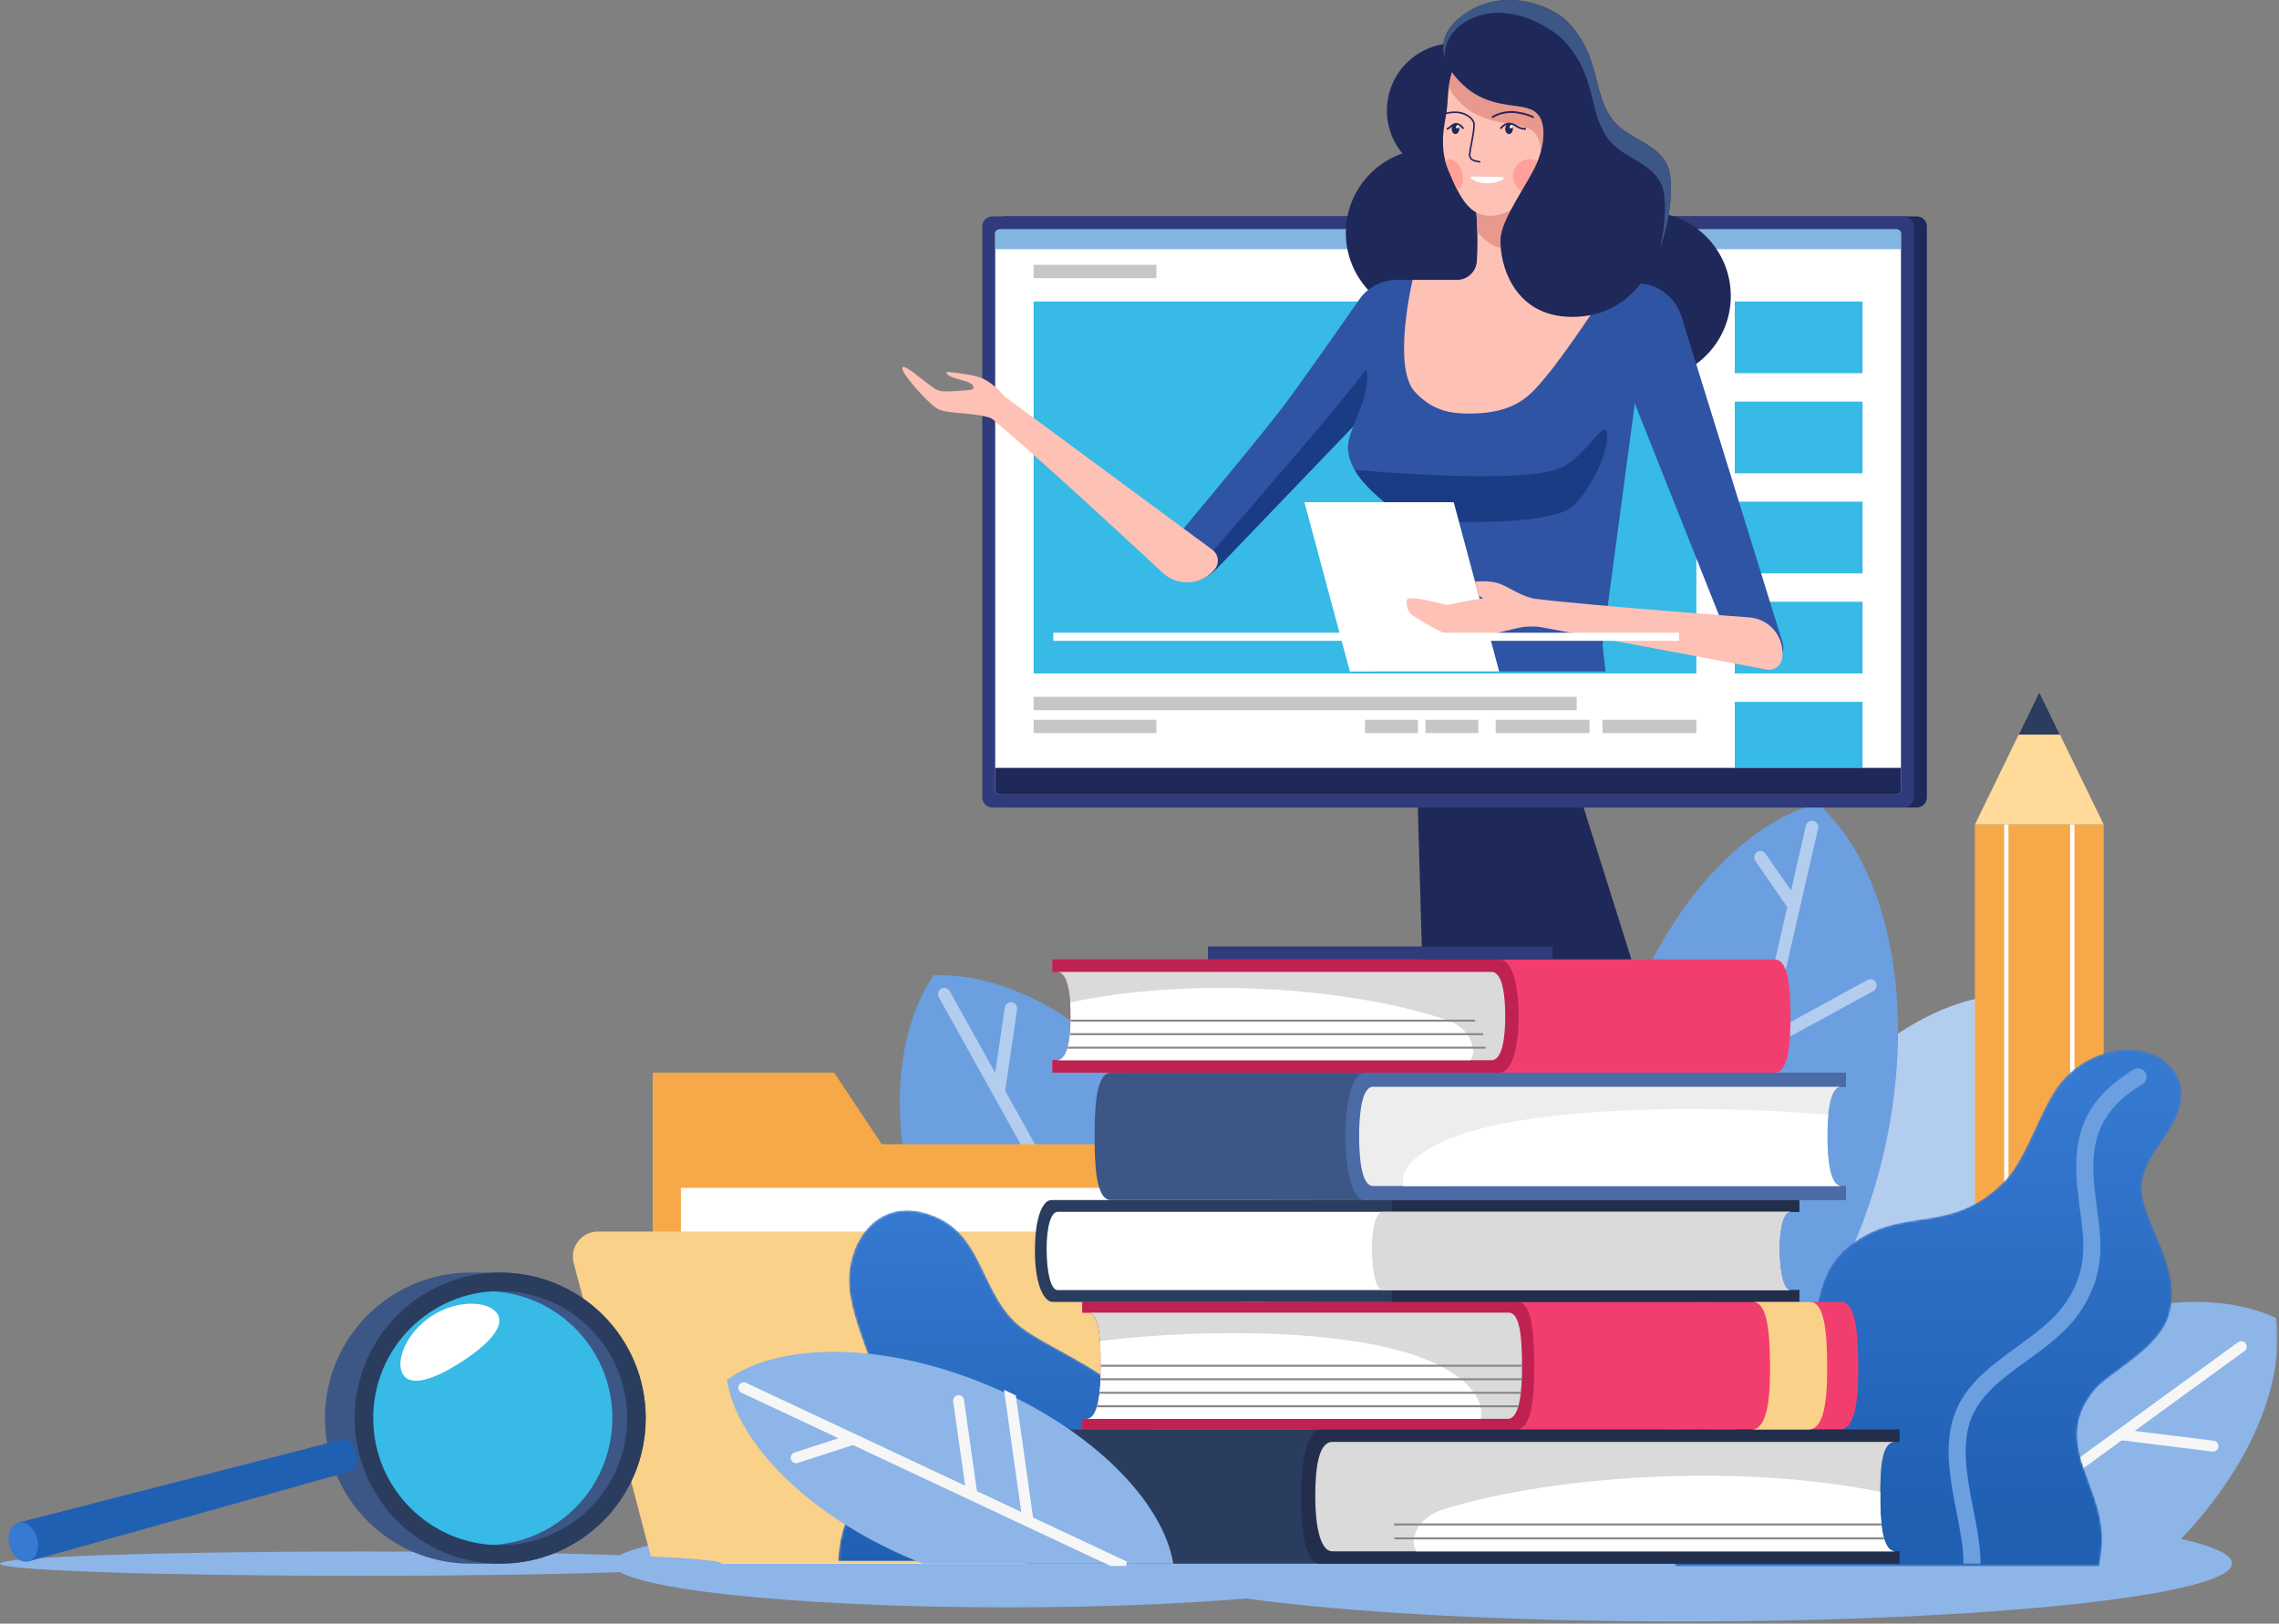 <svg xmlns="http://www.w3.org/2000/svg" xmlns:xlink="http://www.w3.org/1999/xlink" width="957" height="682" version="1.1" viewBox="0 0 957 682"><rect x="0" y="0" width="957" height="682" fill="#808080" stroke="none"/><title>Group 170@2x</title><desc>Created with Sketch.</desc><defs><polygon id="path-1" points="0 680.044 956.358 680.044 956.358 .012 0 .012"/><path id="path-3" d="M4.903,34.769 C7.631,55.057 20.377,71.623 18.498,94.098 L18.498,94.098 C17.245,109.103 0.533,125.481 0.104,148.094 L0.104,148.094 L147.187,148.094 C140.292,130.079 141.549,108.758 132.975,92.497 L132.975,92.497 C120.519,68.879 86.025,58.58 74.681,47.832 L74.681,47.832 C59.057,33.028 60.798,8.77 36.804,1.822 L36.804,1.822 C34.064,1.028 31.479,0.662 29.055,0.662 L29.055,0.662 C11.861,0.662 2.798,19.116 4.903,34.769"/><linearGradient id="linearGradient-5" x1="50%" x2="50%" y1="100%" y2="0%"><stop offset="0%" stop-color="#1F60B3"/><stop offset="100%" stop-color="#3679D1"/></linearGradient><path id="path-6" d="M163.719,14.4 C155.218,24.726 149.568,45.994 140.351,55.567 L140.351,55.567 C117.683,79.112 97.761,65.787 75.719,82.456 L75.719,82.456 C56.787,96.773 64.684,117.828 51.299,138.166 L51.299,138.166 C40.706,154.262 10.439,164.935 2.938,190.298 L2.938,190.298 C-0.07,200.471 -0.109,209.601 1.802,217.654 L1.802,217.654 L179.81,217.654 C180.642,213.756 181.05,209.61 180.996,205.204 L180.996,205.204 C180.724,182.685 159.585,164.986 178.341,143.181 L178.341,143.181 C183.923,136.693 203.098,127.093 208.308,114.505 L208.308,114.505 C217.123,93.214 195.746,71.429 197.803,56.647 L197.803,56.647 C199.575,43.9 211.63,35.731 214.09,23.222 L214.09,23.222 C216.407,11.446 207.627,2.531 196.516,0.96 L196.516,0.96 C195.043,0.752 193.563,0.651 192.086,0.651 L192.086,0.651 C181.265,0.651 170.579,6.068 163.719,14.4"/><linearGradient id="linearGradient-8" x1="50%" x2="50%" y1="89.222%" y2="6.728%"><stop offset="0%" stop-color="#1F60B3"/><stop offset="100%" stop-color="#3679D1"/></linearGradient><polygon id="path-9" points="0 680.044 956.358 680.044 956.358 .012 0 .012"/><polygon id="path-11" points=".499 .44 2.167 58.612 88.105 58.612 69.818 .44"/></defs><g id="Teach++/application" fill="none" fill-rule="evenodd" stroke="none" stroke-width="1"><g id="1.3-Prihlasovacia-stránka-(1)" transform="translate(-384, -268)"><g id="Group-170" transform="translate(384, 268)"><g id="Group-19" transform="translate(0, 1.038)"><path id="Fill-1" fill="#B3CDEE" d="M842.771,416.809 C806.845,417.767 764.318,450.905 738.046,502.196 C711.774,553.489 709.722,607.384 729.922,637.127 C765.847,636.169 808.374,603.031 834.646,551.74 C860.918,500.448 862.97,446.552 842.771,416.809"/><mask id="mask-2" fill="#fff"><use xlink:href="#path-1"/></mask><polygon id="Fill-3" fill="#F7A94A" points="829.32 655.767 883.369 655.767 883.369 345.256 829.32 345.256" mask="url(#mask-2)"/><polygon id="Fill-5" fill="#FFDA99" points="856.345 289.717 829.321 345.256 883.369 345.256" mask="url(#mask-2)"/><polygon id="Fill-6" fill="#2A3D5E" points="865.006 307.519 856.345 289.717 847.682 307.519" mask="url(#mask-2)"/><polygon id="Fill-7" fill="#FFF" points="841.59 655.767 843.386 655.767 843.386 345.256 841.59 345.256" mask="url(#mask-2)"/><polygon id="Fill-8" fill="#FFF" points="869.304 655.767 871.1 655.767 871.1 345.256 869.304 345.256" mask="url(#mask-2)"/><path id="Fill-9" fill="#8DB5E8" d="M905.225,655.767 C940.851,623.464 959.951,583.626 955.797,552.606 C923.236,537.386 870.389,547.993 823.966,582.112 C794.833,603.522 773.777,630.118 763.31,655.767 L905.225,655.767 Z" mask="url(#mask-2)"/><path id="Fill-10" fill="#F6F6F6" d="M942.494,566.46 L896.41,600.011 L929.573,604.126 C930.181,604.201 930.721,604.509 931.098,604.991 C931.473,605.474 931.638,606.074 931.564,606.681 C931.422,607.826 930.446,608.69 929.293,608.69 C929.198,608.69 929.102,608.685 929.009,608.672 C929.009,608.672 890.996,603.956 890.991,603.955 L819.824,655.767 L812.04,655.767 L939.8,562.755 C940.194,562.467 940.66,562.315 941.147,562.315 C941.877,562.315 942.57,562.668 942.998,563.26 C943.358,563.754 943.505,564.359 943.409,564.964 C943.314,565.569 942.989,566.1 942.494,566.46" mask="url(#mask-2)"/><path id="Fill-11" fill="#8DB5E8" d="M589.073,655.767 C589.073,665.902 514.789,674.118 423.156,674.118 C331.522,674.118 257.238,665.902 257.238,655.767 C257.238,645.633 331.522,637.418 423.156,637.418 C514.789,637.418 589.073,645.633 589.073,655.767" mask="url(#mask-2)"/><path id="Fill-12" fill="#6C9FE0" d="M392.092,408.607 C370.755,440.238 373.092,494.904 401.113,545.26 C429.132,595.618 474.34,626.399 512.449,624.91 C533.786,593.278 531.449,538.613 503.428,488.256 C475.409,437.898 430.201,407.118 392.092,408.607" mask="url(#mask-2)"/><path id="Fill-13" fill="#B3CDEE" d="M512.451,627.535 C511.498,627.535 510.619,627.019 510.156,626.187 L394.223,417.837 C393.52,416.572 393.975,414.97 395.24,414.264 C395.631,414.047 396.072,413.932 396.515,413.932 C397.468,413.932 398.347,414.449 398.81,415.282 L417.896,449.584 L421.915,422.199 C422.104,420.919 423.222,419.955 424.516,419.955 C424.639,419.955 424.763,419.963 424.889,419.982 C425.588,420.083 426.2,420.45 426.619,421.013 C427.037,421.576 427.211,422.268 427.11,422.962 L422.094,457.13 L514.743,623.632 C515.446,624.897 514.991,626.499 513.726,627.204 C513.334,627.422 512.894,627.535 512.451,627.535" mask="url(#mask-2)"/><path id="Fill-14" fill="#6C9FE0" d="M763.171,336.376 C724.965,347.084 688.447,393.912 674.276,455.736 C660.103,517.559 672.573,575.633 702.295,601.931 C740.501,591.225 777.019,544.396 791.191,482.572 C805.363,420.749 792.894,362.674 763.171,336.376" mask="url(#mask-2)"/><path id="Fill-15" fill="#B3CDEE" d="M700.037,614.509 C699.841,614.509 699.643,614.487 699.449,614.442 C698.765,614.285 698.184,613.872 697.811,613.277 C697.439,612.683 697.321,611.979 697.477,611.296 L750.503,379.979 L737.088,360.56 C736.689,359.983 736.538,359.285 736.665,358.595 C736.79,357.904 737.177,357.305 737.754,356.906 C738.194,356.601 738.71,356.439 739.245,356.439 C740.108,356.439 740.916,356.864 741.406,357.573 L752.095,373.042 L758.353,345.741 C758.628,344.539 759.677,343.701 760.906,343.701 C761.104,343.701 761.305,343.723 761.5,343.768 C762.181,343.925 762.762,344.338 763.135,344.932 C763.507,345.527 763.626,346.231 763.469,346.915 L743.814,432.656 L784.173,410.616 C784.557,410.406 784.992,410.295 785.428,410.295 C786.391,410.295 787.274,410.819 787.735,411.663 C788.071,412.279 788.147,412.989 787.949,413.662 C787.751,414.335 787.304,414.891 786.688,415.227 L742.246,439.496 L702.593,612.469 C702.318,613.67 701.266,614.509 700.037,614.509" mask="url(#mask-2)"/><polygon id="Fill-16" fill="#F7A94A" points="370.247 479.587 350.292 449.547 274.102 449.547 274.102 479.587 274.102 655.768 550.856 655.768 550.856 479.587" mask="url(#mask-2)"/><polygon id="Fill-17" fill="#FFF" points="285.923 655.768 532.524 655.768 532.524 497.929 285.923 497.929" mask="url(#mask-2)"/><path id="Fill-18" fill="#FAD189" d="M501.02,516.272 L251.09,516.272 C244.19,516.272 239.157,522.805 240.911,529.482 L274.102,655.768 L550.855,655.768 L517.544,529.021 C515.57,521.509 508.782,516.272 501.02,516.272" mask="url(#mask-2)"/></g><g id="Group-22" transform="translate(351.869, 507.697)"><mask id="mask-4" fill="#fff"><use xlink:href="#path-3"/></mask><path id="Fill-20" fill="url(#linearGradient-5)" d="M4.903,34.769 C7.631,55.057 20.377,71.623 18.498,94.098 L18.498,94.098 C17.245,109.103 0.533,125.481 0.104,148.094 L0.104,148.094 L147.187,148.094 C140.292,130.079 141.549,108.758 132.975,92.497 L132.975,92.497 C120.519,68.879 86.025,58.58 74.681,47.832 L74.681,47.832 C59.057,33.028 60.798,8.77 36.804,1.822 L36.804,1.822 C34.064,1.028 31.479,0.662 29.055,0.662 L29.055,0.662 C11.861,0.662 2.798,19.116 4.903,34.769" mask="url(#mask-4)"/></g><path id="Fill-23" fill="#8DB5E8" d="M937.279,656.683 C937.279,670.159 834.113,681.082 706.852,681.082 C579.59,681.082 476.424,670.159 476.424,656.683 C476.424,643.208 579.59,632.285 706.852,632.285 C834.113,632.285 937.279,643.208 937.279,656.683"/><g id="Group-27" transform="translate(701.662, 440.212)"><mask id="mask-7" fill="#fff"><use xlink:href="#path-6"/></mask><path id="Fill-25" fill="url(#linearGradient-8)" d="M163.719,14.4 C155.218,24.726 149.568,45.994 140.351,55.567 L140.351,55.567 C117.683,79.112 97.761,65.787 75.719,82.456 L75.719,82.456 C56.787,96.773 64.684,117.828 51.299,138.166 L51.299,138.166 C40.706,154.262 10.439,164.935 2.938,190.298 L2.938,190.298 C-0.07,200.471 -0.109,209.601 1.802,217.654 L1.802,217.654 L179.81,217.654 C180.642,213.756 181.05,209.61 180.996,205.204 L180.996,205.204 C180.724,182.685 159.585,164.986 178.341,143.181 L178.341,143.181 C183.923,136.693 203.098,127.093 208.308,114.505 L208.308,114.505 C217.123,93.214 195.746,71.429 197.803,56.647 L197.803,56.647 C199.575,43.9 211.63,35.731 214.09,23.222 L214.09,23.222 C216.407,11.446 207.627,2.531 196.516,0.96 L196.516,0.96 C195.043,0.752 193.563,0.651 192.086,0.651 L192.086,0.651 C181.265,0.651 170.579,6.068 163.719,14.4" mask="url(#mask-7)"/></g><g id="Group-107" transform="translate(0, 1.038)"><path id="Fill-28" fill="#F23E6E" d="M773.052,545.819 L454.477,545.819 L454.477,550.322 L456.643,550.322 C461.324,550.322 462.253,560.491 462.253,572.628 C462.253,584.105 461.15,594.934 456.276,594.934 L454.477,594.934 L454.477,599.437 L772.488,599.437 C778.716,599.437 780.311,588.216 780.311,574.281 C780.311,559.646 779.467,545.819 773.052,545.819"/><path id="Fill-30" fill="#BF2251" d="M637.195,545.819 L454.477,545.819 L454.477,550.322 L456.644,550.322 C461.325,550.322 462.253,560.491 462.253,572.628 C462.253,584.105 461.15,594.934 456.275,594.934 L454.477,594.934 L454.477,599.437 L636.631,599.437 C642.381,599.437 644.277,589.447 644.277,573.304 C644.277,557.394 642.961,545.819 637.195,545.819"/><path id="Fill-32" fill="#DADADA" d="M633.522,550.322 L456.643,550.322 C461.324,550.322 462.253,560.49 462.253,572.628 C462.253,583.963 461.175,594.659 456.452,594.922 C499.727,594.926 621.177,594.934 633.154,594.934 C638.029,594.934 639.131,584.105 639.131,572.628 C639.131,560.49 638.204,550.322 633.522,550.322"/><path id="Fill-34" fill="#2A3D5E" d="M751.864,540.863 C749.003,540.863 747.221,533.586 747.221,523.431 C747.221,514.191 749.052,507.997 751.864,507.997 L755.582,507.997 L755.582,503.042 L441.478,503.042 C438.171,503.042 434.582,509.313 434.582,524.431 C434.582,539.045 438.576,545.819 441.942,545.819 L755.582,545.819 L755.582,540.863 L751.864,540.863 Z"/><path id="Fill-36" fill="#232E4D" d="M751.864,540.863 C749.003,540.863 747.221,533.586 747.221,523.431 C747.221,514.191 749.052,507.997 751.864,507.997 L755.582,507.997 L755.582,503.042 L584.467,503.042 L584.467,545.819 L755.582,545.819 L755.582,540.863 L751.864,540.863 Z"/><path id="Fill-38" fill="#FFF" d="M747.221,523.43 C747.221,514.191 749.052,507.997 751.864,507.997 L444.147,507.997 C441.336,507.997 439.505,514.191 439.505,523.43 C439.505,533.586 441.286,540.863 444.147,540.863 L751.864,540.863 C749.003,540.863 747.221,533.586 747.221,523.43"/><path id="Fill-40" fill="#DADADA" d="M747.221,523.43 C747.221,514.191 749.052,507.997 751.864,507.997 L580.747,507.997 C577.936,507.997 576.105,514.191 576.105,523.43 C576.105,533.586 577.886,540.863 580.747,540.863 L751.864,540.863 C749.003,540.863 747.221,533.586 747.221,523.43"/><path id="Fill-42" fill="#2A3D5E" d="M795.904,650.582 C790.165,650.582 789.574,637.527 789.574,627.602 C789.574,614.997 790.193,604.624 795.904,604.624 L797.622,604.624 L797.622,599.437 L431.85,599.437 C427.588,599.437 423.984,609.655 423.984,627.602 C423.984,642.754 426.11,655.768 431.85,655.768 L797.622,655.768 L797.622,650.582 L795.904,650.582 Z"/><path id="Fill-44" fill="#232E4D" d="M795.904,650.582 C790.165,650.582 789.574,637.527 789.574,627.602 C789.574,614.997 790.193,604.624 795.904,604.624 L797.622,604.624 L797.622,599.437 L554.197,599.437 C549.933,599.437 546.33,609.655 546.33,627.602 C546.33,642.754 548.456,655.768 554.197,655.768 L797.622,655.768 L797.622,650.582 L795.904,650.582 Z"/><path id="Fill-46" fill="#DADADA" d="M789.574,627.602 C789.574,614.997 790.193,604.623 795.904,604.623 L559.522,604.623 C553.81,604.623 552.301,614.997 552.301,627.602 C552.301,637.528 553.782,650.582 559.522,650.582 L795.904,650.582 C790.165,650.582 789.574,637.528 789.574,627.602"/><path id="Fill-48" fill="#FFF" d="M795.906,650.582 L594.821,650.582 C591.688,646.586 594.46,636.522 606.205,632.911 C654.989,617.912 733.475,613.924 789.583,625.664 C789.574,626.3 789.574,626.951 789.574,627.601 C789.574,637.527 790.163,650.582 795.906,650.582"/><path id="Fill-50" fill="#878787" d="M791.264,645.569 L585.652,645.569 C585.592,645.296 585.541,645.016 585.499,644.733 L791.023,644.733 C791.096,645.021 791.18,645.296 791.264,645.569"/><path id="Fill-52" fill="#878787" d="M790.122,639.72 L585.351,639.72 C585.379,639.442 585.416,639.163 585.463,638.885 L790.029,638.885 C790.056,639.163 790.084,639.447 790.122,639.72"/><path id="Fill-54" fill="#FFF" d="M621.761,594.934 C586.339,594.929 492.819,594.924 456.45,594.919 C461.176,594.66 462.253,583.961 462.253,572.626 C462.253,568.9 462.164,565.357 461.909,562.239 C507.573,556.706 569.61,557.161 600.947,570.866 C614.218,576.669 623.735,585.805 621.761,594.934"/><path id="Fill-56" fill="#878787" d="M637.697,589.252 C637.618,589.54 637.544,589.819 637.46,590.089 L460.577,590.089 C460.66,589.819 460.739,589.54 460.813,589.252 L637.697,589.252 Z"/><path id="Fill-58" fill="#878787" d="M638.658,583.571 C638.63,583.854 638.598,584.133 638.566,584.407 L461.686,584.407 C461.719,584.133 461.751,583.854 461.779,583.571 L638.658,583.571 Z"/><path id="Fill-60" fill="#878787" d="M639.039,577.889 C639.03,578.173 639.02,578.447 639.007,578.726 L462.127,578.726 C462.142,578.447 462.151,578.168 462.164,577.889 L639.039,577.889 Z"/><mask id="mask-10" fill="#fff"><use xlink:href="#path-9"/></mask><polygon id="Fill-62" fill="#878787" points="462.253 573.044 639.132 573.044 639.132 572.208 462.253 572.208" mask="url(#mask-10)"/><path id="Fill-64" fill="#8DB5E8" d="M387.594,655.768 L492.7,655.768 C488.203,629.065 457.654,598.543 414.249,580.565 C370.587,562.481 327.16,562.571 305.241,578.56 C309.454,605.374 340.112,636.15 383.774,654.234 C385.047,654.762 386.321,655.271 387.594,655.768" mask="url(#mask-10)"/><path id="Fill-65" fill="#FAD189" d="M760.011,545.819 L736.014,545.819 C742.43,545.819 743.273,559.647 743.273,574.281 C743.273,588.216 741.678,599.437 735.45,599.437 L759.447,599.437 C765.675,599.437 767.271,588.216 767.271,574.281 C767.271,559.647 766.426,545.819 760.011,545.819" mask="url(#mask-10)"/><path id="Fill-66" fill="#F6F6F6" d="M466.304,656.716 L358.169,605.945 L335.034,613.453 C334.845,613.507 334.606,613.565 334.326,613.565 C333.326,613.565 332.451,612.925 332.148,611.972 C331.961,611.395 332.009,610.774 332.285,610.23 C332.562,609.683 333.035,609.279 333.617,609.089 L352.101,603.094 L311.342,583.955 C310.199,583.418 309.706,582.051 310.243,580.907 C310.619,580.107 311.432,579.59 312.316,579.59 C312.654,579.59 312.981,579.663 313.289,579.808 L405.274,622.997 L400.261,587.614 C400.09,586.355 400.965,585.195 402.21,585.024 C402.315,585.008 402.427,585 402.536,585 C403.671,585 404.643,585.85 404.795,586.977 L410.231,625.321 L428.841,634.059 L421.618,582.749 L423.203,583.487 C424.187,583.945 425.159,584.417 426.122,584.89 L426.574,585.112 L433.79,636.385 L473.231,654.906 L472.827,656.716 L466.304,656.716 Z" mask="url(#mask-10)"/><path id="Fill-67" fill="#3C5685" d="M466.481,449.548 L775.139,449.548 L775.139,455.451 L773.231,455.451 C768.233,455.451 767.34,467.715 767.34,476.294 C767.341,484.874 768.214,497.138 773.231,497.138 L775.139,497.138 L775.139,503.042 L466.481,503.042 C460.04,503.042 459.65,487.305 459.65,476.294 C459.65,465.285 460.04,449.548 466.481,449.548" mask="url(#mask-10)"/><path id="Fill-68" fill="#4B6BA6" d="M573.307,449.548 L775.139,449.548 L775.139,455.451 L773.231,455.451 C768.234,455.451 767.34,467.715 767.34,476.294 C767.34,484.874 768.213,497.138 773.231,497.138 L775.139,497.138 L775.139,503.042 L573.307,503.042 C566.866,503.042 564.934,487.305 564.934,476.294 C564.934,465.285 566.866,449.548 573.307,449.548" mask="url(#mask-10)"/><path id="Fill-69" fill="#EDEDED" d="M576.622,455.451 L773.231,455.451 C768.233,455.451 767.34,467.715 767.34,476.295 C767.341,484.874 768.213,497.138 773.231,497.138 L576.622,497.138 C571.604,497.138 570.731,484.874 570.731,476.295 C570.731,467.715 571.624,455.451 576.622,455.451" mask="url(#mask-10)"/><path id="Fill-70" fill="#FFF" d="M589.369,497.138 L589.369,497.152 C626.932,497.145 720.93,497.139 768.751,497.138 L773.231,497.138 C768.212,497.138 767.336,484.876 767.336,476.294 C767.336,473.464 767.43,470.239 767.744,467.188 C715.689,462.844 648.225,463.696 613.45,475.516 C598.1,480.732 587.105,488.938 589.369,497.138" mask="url(#mask-10)"/><path id="Fill-71" fill="#6C9FE0" d="M900.843,449.351 C900.185,448.306 899.053,447.68 897.817,447.68 C897.143,447.68 896.484,447.871 895.914,448.231 C883.816,455.862 872.536,465.815 871.912,486.797 C871.691,494.266 872.597,500.94 873.473,507.398 C875.257,520.546 876.798,531.9 867.808,545.602 C862.816,553.208 854.707,559.085 846.863,564.77 C835.27,573.175 823.283,581.864 819.62,596.735 C816.642,608.827 819.177,621.785 821.628,634.318 C823.125,641.961 824.571,649.367 824.48,655.767 L831.66,655.767 C831.725,648.705 830.209,640.938 828.645,632.944 C826.342,621.175 823.961,609.006 826.561,598.446 C829.596,586.119 840.022,578.563 851.06,570.562 C859.424,564.5 868.072,558.231 873.783,549.528 C884.241,533.59 882.452,520.399 880.555,506.421 C879.718,500.256 878.855,493.884 879.058,487.01 C879.653,466.943 892.71,458.708 899.726,454.283 C900.533,453.774 901.094,452.98 901.305,452.05 C901.516,451.117 901.353,450.159 900.843,449.351" mask="url(#mask-10)"/><path id="Fill-72" fill="#8DB5E8" d="M303.008,655.767 C303.008,658.588 235.177,660.875 151.504,660.875 C67.831,660.875 0,658.588 0,655.767 C0,652.947 67.831,650.661 151.504,650.661 C235.177,650.661 303.008,652.947 303.008,655.767" mask="url(#mask-10)"/><path id="Fill-73" fill="#3C5685" d="M156.716,594.632 C156.716,567.271 177.292,544.724 203.804,541.627 C230.317,544.724 250.893,567.271 250.893,594.632 C250.893,621.993 230.317,644.54 203.804,647.637 C177.292,644.54 156.716,621.993 156.716,594.632 M136.459,594.632 C136.459,628.396 163.813,655.767 197.555,655.767 L210.053,655.767 C243.796,655.767 271.149,628.396 271.149,594.632 C271.149,560.868 243.796,533.497 210.053,533.497 L197.555,533.497 C163.813,533.497 136.459,560.868 136.459,594.632" mask="url(#mask-10)"/><path id="Fill-74" fill="#37BAE6" d="M150.467,594.632 C150.467,624.107 174.347,648.004 203.804,648.004 C233.262,648.004 257.141,624.107 257.141,594.632 C257.141,565.156 233.262,541.261 203.804,541.261 C174.347,541.261 150.467,565.156 150.467,594.632" mask="url(#mask-10)"/><path id="Fill-75" fill="#2A3D5E" d="M156.716,594.632 C156.716,565.156 180.595,541.261 210.053,541.261 C239.51,541.261 263.39,565.156 263.39,594.632 C263.39,624.107 239.51,648.004 210.053,648.004 C180.595,648.004 156.716,624.107 156.716,594.632 M148.956,594.632 C148.956,628.396 176.31,655.767 210.053,655.767 C243.796,655.767 271.149,628.396 271.149,594.632 C271.149,560.868 243.796,533.497 210.053,533.497 C176.31,533.497 148.956,560.868 148.956,594.632" mask="url(#mask-10)"/><polygon id="Fill-76" fill="#2060B3" points="11.992 654.8 147.464 616.888 143.893 603.557 7.633 638.533" mask="url(#mask-10)"/><path id="Fill-77" fill="#2060B3" d="M141.767,611.272 C142.76,614.977 145.317,617.489 147.465,616.888 C149.598,616.292 150.521,612.845 149.541,609.187 C148.561,605.529 146.039,603.007 143.893,603.557 C141.733,604.112 140.775,607.567 141.767,611.272" mask="url(#mask-10)"/><path id="Fill-78" fill="#367AD1" d="M3.98,648.231 C5.192,652.758 8.791,655.696 11.992,654.8 C15.165,653.912 16.75,649.583 15.556,645.126 C14.363,640.667 10.826,637.713 7.634,638.533 C4.413,639.359 2.767,643.704 3.98,648.231" mask="url(#mask-10)"/><path id="Fill-79" fill="#FFF" d="M208.829,550.79 C212.311,556.179 204.749,563.911 193.825,570.978 C182.901,578.045 172.751,581.772 169.269,576.382 C165.787,570.992 170.437,558.754 181.361,551.687 C192.285,544.62 205.347,545.4 208.829,550.79" mask="url(#mask-10)"/><path id="Fill-80" fill="#F23E6E" d="M745.152,401.956 L441.949,401.956 L441.949,407.209 L443.824,407.209 C448.734,407.209 449.61,418.119 449.61,425.752 C449.61,433.385 448.752,444.295 443.824,444.295 L441.949,444.295 L441.949,449.548 L745.152,449.548 C751.479,449.548 751.864,435.546 751.864,425.752 C751.864,415.957 751.479,401.956 745.152,401.956" mask="url(#mask-10)"/><path id="Fill-81" fill="#BF2251" d="M629.54,401.956 L441.949,401.956 L441.949,407.209 L443.824,407.209 C448.734,407.209 449.61,418.119 449.61,425.752 C449.61,433.385 448.752,444.295 443.824,444.295 L441.949,444.295 L441.949,449.548 L629.54,449.548 C635.868,449.548 637.765,435.546 637.765,425.752 C637.765,415.957 635.868,401.956 629.54,401.956" mask="url(#mask-10)"/><path id="Fill-82" fill="#DADADA" d="M626.284,407.209 L443.824,407.209 C448.733,407.209 449.61,418.119 449.61,425.752 C449.61,433.384 448.753,444.295 443.824,444.295 L626.284,444.295 C631.212,444.295 632.071,433.384 632.071,425.752 C632.071,418.119 631.194,407.209 626.284,407.209" mask="url(#mask-10)"/><path id="Fill-83" fill="#FFF" d="M443.824,444.295 L617.528,444.295 C620.261,440.481 617.844,430.852 607.585,427.399 C565.554,413.253 498.27,409.351 449.418,420.038 C449.559,422.002 449.606,423.967 449.606,425.757 C449.606,433.387 448.749,444.295 443.824,444.295" mask="url(#mask-10)"/><path id="Fill-84" fill="#878787" d="M448.155,439.449 L623.863,439.449 C623.877,439.174 623.884,438.892 623.87,438.611 L448.39,438.611 C448.316,438.899 448.235,439.181 448.155,439.449" mask="url(#mask-10)"/><path id="Fill-85" fill="#878787" d="M449.22,433.77 L622.965,433.77 C622.871,433.489 622.765,433.207 622.643,432.932 L449.307,432.932 C449.28,433.213 449.254,433.496 449.22,433.77" mask="url(#mask-10)"/><path id="Fill-86" fill="#878787" d="M449.582,428.085 L619.723,428.085 C619.495,427.803 619.253,427.528 619.005,427.253 L449.596,427.253 C449.596,427.528 449.589,427.803 449.582,428.085" mask="url(#mask-10)"/><path id="Fill-87" fill="#1E2859" d="M422.135,338.15 L804.916,338.15 C807.249,338.15 809.14,336.258 809.14,333.924 L809.14,94.098 C809.14,91.764 807.249,89.872 804.916,89.872 L422.135,89.872 C419.803,89.872 417.912,91.764 417.912,94.098 L417.912,333.924 C417.912,336.258 419.803,338.15 422.135,338.15" mask="url(#mask-10)"/><path id="Fill-88" fill="#2F3B7A" d="M799.472,338.15 L416.691,338.15 C414.358,338.15 412.467,336.258 412.467,333.924 L412.467,94.098 C412.467,91.764 414.358,89.872 416.691,89.872 L799.472,89.872 C801.804,89.872 803.695,91.764 803.695,94.098 L803.695,333.924 C803.695,336.258 801.804,338.15 799.472,338.15" mask="url(#mask-10)"/><path id="Fill-89" fill="#FFF" d="M796.457,332.702 L419.706,332.702 C418.715,332.702 417.912,331.898 417.912,330.907 L417.912,97.116 C417.912,96.124 418.715,95.32 419.706,95.32 L796.457,95.32 C797.448,95.32 798.251,96.124 798.251,97.116 L798.251,330.907 C798.251,331.898 797.448,332.702 796.457,332.702" mask="url(#mask-10)"/><polygon id="Fill-90" fill="#37BAE6" points="434.04 281.847 712.335 281.847 712.335 125.604 434.04 125.604" mask="url(#mask-10)"/><polygon id="Fill-91" fill="#C6C6C6" points="434.04 297.266 662.092 297.266 662.092 291.659 434.04 291.659" mask="url(#mask-10)"/><polygon id="Fill-92" fill="#C6C6C6" points="434.041 306.891 485.591 306.891 485.591 301.284 434.041 301.284" mask="url(#mask-10)"/><polygon id="Fill-93" fill="#C6C6C6" points="672.918 306.891 712.335 306.891 712.335 301.284 672.918 301.284" mask="url(#mask-10)"/><polygon id="Fill-94" fill="#37BAE6" points="728.465 155.729 782.122 155.729 782.122 125.604 728.465 125.604" mask="url(#mask-10)"/><polygon id="Fill-95" fill="#37BAE6" points="728.465 197.768 782.122 197.768 782.122 167.643 728.465 167.643" mask="url(#mask-10)"/><polygon id="Fill-96" fill="#37BAE6" points="728.465 239.808 782.122 239.808 782.122 209.683 728.465 209.683" mask="url(#mask-10)"/><polygon id="Fill-97" fill="#37BAE6" points="728.465 281.847 782.122 281.847 782.122 251.723 728.465 251.723" mask="url(#mask-10)"/><polygon id="Fill-98" fill="#37BAE6" points="728.464 321.519 782.122 321.519 782.122 293.762 728.464 293.762" mask="url(#mask-10)"/><path id="Fill-99" fill="#1E2859" d="M798.251,321.519 L417.912,321.519 L417.912,330.927 C417.912,331.907 418.706,332.702 419.686,332.702 L796.489,332.702 C797.462,332.702 798.251,331.913 798.251,330.939 L798.251,321.519 Z" mask="url(#mask-10)"/><polygon id="Fill-100" fill="#C6C6C6" points="434.041 115.792 485.591 115.792 485.591 110.185 434.041 110.185" mask="url(#mask-10)"/><path id="Fill-101" fill="#82B5E0" d="M796.492,95.32 L419.685,95.32 C418.706,95.32 417.912,96.114 417.912,97.095 L417.912,103.622 L798.251,103.622 L798.251,97.081 C798.251,96.108 797.463,95.32 796.492,95.32" mask="url(#mask-10)"/><polygon id="Fill-102" fill="#C6C6C6" points="628.062 306.891 667.478 306.891 667.478 301.284 628.062 301.284" mask="url(#mask-10)"/><polygon id="Fill-103" fill="#C6C6C6" points="573.188 306.891 595.414 306.891 595.414 301.284 573.188 301.284" mask="url(#mask-10)"/><polygon id="Fill-104" fill="#C6C6C6" points="598.566 306.891 620.792 306.891 620.792 301.284 598.566 301.284" mask="url(#mask-10)"/><polygon id="Fill-105" fill="#1E2859" points="664.989 338.15 595.369 338.15 597.2 401.956 685.071 401.956" mask="url(#mask-10)"/><polygon id="Fill-106" fill="#2F3B7A" points="507.233 401.956 651.97 401.956 651.97 396.509 507.233 396.509" mask="url(#mask-10)"/></g><g id="Group-110" transform="translate(588.524, 339.503)"><mask id="mask-12" fill="#fff"><use xlink:href="#path-11"/></mask><polygon id="Fill-108" points=".499 .44 2.167 58.612 88.105 58.612 69.818 .44" mask="url(#mask-12)"/></g><g id="Group-169" transform="translate(378.856, 0)"><path id="Fill-111" fill="#1E2859" d="M186.288,97.829 C186.288,117.311 202.057,133.104 221.508,133.104 C240.96,133.104 256.728,117.311 256.728,97.829 C256.728,78.347 240.96,62.554 221.508,62.554 C202.057,62.554 186.288,78.347 186.288,97.829"/><path id="Fill-113" fill="#2F54A4" d="M131.917,238.989 L233.497,133.104 L219.577,121.819 C210.976,114.846 198.278,116.645 191.954,125.74 C181.152,141.271 165.762,163.224 158.888,172.183 C146.991,187.685 107.117,235.234 107.117,235.234 L114.61,241.933 C118.941,245.805 126.526,244.515 131.917,238.989"/><path id="Fill-115" fill="#1A3C85" d="M119.533,244.086 C123.521,244.56 128.233,242.769 131.918,238.99 L233.5,133.107 L221.971,123.757 C219.238,125.813 216.476,128.477 213.986,131.576 C201.35,147.324 183.389,169.612 175.633,178.895 C163.403,193.504 126.121,236.497 119.533,244.086"/><path id="Fill-117" fill="#1E2859" d="M277.5,124.335 C277.5,143.818 293.269,159.611 312.72,159.611 C332.171,159.611 347.94,143.818 347.94,124.335 C347.94,104.854 332.171,89.06 312.72,89.06 C293.269,89.06 277.5,104.854 277.5,124.335"/><path id="Fill-119" fill="#1E2859" d="M203.549,46.419 C203.549,62.004 216.163,74.639 231.725,74.639 C247.286,74.639 259.901,62.004 259.901,46.419 C259.901,30.834 247.286,18.199 231.725,18.199 C216.163,18.199 203.549,30.834 203.549,46.419"/><path id="Fill-121" fill="#2F54A4" d="M369.654,269.77 L327.188,132.823 C323.876,122.143 312.361,116.363 301.836,120.098 L289.714,124.399 L348.453,272.184 C351.083,278.8 358.598,281.994 365.177,279.292 C368.906,277.759 370.85,273.627 369.654,269.77"/><path id="Fill-123" fill="#2F54A4" d="M214.332,117.57 L300.7,117.57 C308.051,117.57 313.719,124.057 312.742,131.355 L294.086,270.817 L295.337,282.052 L198.833,282.052 C198.833,282.052 210.157,218.295 204.494,212.685 C201.489,209.708 187.368,199.939 187.181,188.213 C187.018,178.011 202.044,160.843 191.45,148.472 C190.089,146.883 185.478,142.612 185.478,142.612 L206.832,117.57 L214.332,117.57 Z"/><path id="Fill-125" fill="#FEC1B5" d="M214.332,117.57 L232.932,117.57 C237.353,117.57 241.01,114.136 241.295,109.718 C241.446,107.363 241.557,104.51 241.557,101.204 C241.557,90.663 240.449,82.434 240.449,82.434 L256.329,82.434 L256.329,107.713 C256.329,113.157 260.734,117.57 266.171,117.57 L298.893,117.57 C298.893,117.57 279.514,147.384 270.329,158.193 C264.001,165.641 258.267,173.727 237.96,173.727 C230.425,173.727 222.562,172.57 215.246,164.542 C205.651,154.015 214.332,117.57 214.332,117.57"/><path id="Fill-127" fill="#1A3C85" d="M189.975,197.334 C194.288,204.797 202.316,210.523 204.495,212.683 C205.27,213.459 205.728,215.323 205.943,217.979 C230.204,219.717 269.807,220.856 280.967,213.223 C286.949,209.125 298.899,187.103 295.45,180.72 C293.936,177.916 285.723,192.74 276.247,196.69 C261.498,202.844 208.18,198.983 189.975,197.334"/><polygon id="Fill-129" fill="#FFF" points="168.905 210.959 231.595 210.959 250.675 282.052 187.984 282.052"/><path id="Fill-131" fill="#FEC1B5" d="M212.019,251.828 C212.529,250.105 222.733,252.631 228.935,254.158 C236.267,252.418 243.946,251.25 243.946,251.25 C243.946,251.25 242.97,250.719 241.7,249.956 L242.06,249.956 L240.53,244.254 C244.576,244.05 248.291,244.095 251.588,245.452 C255.067,246.885 260.683,250.878 266.117,251.552 C288.989,254.389 355.903,259.348 355.903,259.348 C364.492,260.094 370.71,267.887 369.542,276.443 C369.104,279.639 366.085,281.821 362.919,281.225 C362.919,281.225 292.378,267.879 268.843,263.546 C265.586,262.947 261.948,263.062 259.465,263.588 C251.381,265.301 239.237,269.045 234.637,268.333 C230.222,267.65 222.376,263.512 218.455,261.093 C215.285,259.121 212.905,258.138 212.27,255.638 C212.018,254.647 211.561,253.34 212.019,251.828"/><path id="Fill-133" fill="#E8988C" d="M240.451,82.434 C240.451,82.434 241.293,88.706 241.507,97.317 C245.103,101.77 249.513,104.906 254.809,104.078 C255.333,103.997 255.836,103.893 256.329,103.781 L256.329,82.434 L240.451,82.434 Z"/><path id="Fill-135" fill="#FEC1B5" d="M227.063,59.133 C227.063,66.5 228.686,70.051 231.17,75.684 C235.187,84.789 239.287,90.663 246.881,90.663 C259.171,90.663 272.484,75.036 272.484,55.758 C272.484,36.48 262.452,20.853 246.881,20.853 C233.156,20.853 229.734,27.521 228.995,42.963 C228.755,47.986 227.063,53.391 227.063,59.133"/><path id="Fill-137" fill="#E8988C" d="M229.512,36.771 C232.26,41.771 236.802,45.729 239.927,47.423 C250.392,53.119 259.853,51.306 264.772,55.072 C267.157,56.899 268.103,60.072 268.162,63.652 C269.845,57.357 270.015,50.145 265.783,46.986 C260.731,43.229 250.82,45.781 240.274,39.345 C237.592,37.703 233.73,34.478 230.908,30.403 C230.274,32.237 229.823,34.359 229.512,36.771"/><path id="Fill-139" fill="#FFF" d="M252.616,74.864 C252.617,75.466 249.482,76.986 245.611,76.99 C241.742,76.992 238.604,75.274 238.603,74.435 C238.603,73.879 241.74,74.276 245.609,74.273 C249.479,74.27 252.616,74.158 252.616,74.864"/><path id="Fill-141" fill="#29235C" d="M242.686,68.364 L242.812,67.71 C241.938,67.542 241.566,67.469 240.674,67.269 C239.192,66.934 238.445,65.951 238.627,64.57 C238.807,63.214 239.096,61.723 239.403,60.145 C239.931,57.429 240.477,54.621 240.477,52.321 C240.477,50.415 238.633,48.492 235.78,47.421 C232.113,46.045 227.464,47.218 225.335,48.492 L225.676,49.064 C227.692,47.86 232.085,46.748 235.546,48.046 C238.493,49.151 239.811,50.99 239.811,52.321 C239.811,54.556 239.271,57.332 238.75,60.017 C238.441,61.606 238.15,63.107 237.968,64.483 C237.741,66.195 238.722,67.512 240.527,67.918 C241.428,68.122 241.803,68.195 242.686,68.364"/><path id="Fill-143" fill="#29235C" d="M264.984,49.647 L265.356,48.976 C262.611,47.449 257.776,46.646 255.954,46.645 L255.926,46.645 C251.342,46.645 248.297,48.442 247.471,48.993 L247.895,49.631 C248.676,49.109 251.557,47.411 255.926,47.411 L255.953,47.411 C257.657,47.412 262.391,48.203 264.984,49.647"/><path id="Fill-145" fill="#1E2859" d="M253.232,54.148 C253.232,55.338 253.947,56.301 254.829,56.301 C255.712,56.301 256.426,55.338 256.426,54.148 C256.426,52.958 255.712,51.994 254.829,51.994 C253.947,51.994 253.232,52.958 253.232,54.148"/><path id="Fill-147" fill="#FFF" d="M255.371,52.712 C255.03,53.124 254.947,53.619 255.186,53.817 C255.424,54.014 255.894,53.842 256.235,53.43 C256.576,53.018 256.659,52.523 256.42,52.325 C256.182,52.127 255.712,52.3 255.371,52.712"/><path id="Fill-149" fill="#1E2859" d="M230.718,54.148 C230.718,55.338 231.434,56.301 232.315,56.301 C233.198,56.301 233.913,55.338 233.913,54.148 C233.913,52.958 233.198,51.994 232.315,51.994 C231.434,51.994 230.718,52.958 230.718,54.148"/><path id="Fill-151" fill="#FFF" d="M232.858,52.712 C232.517,53.124 232.434,53.619 232.672,53.817 C232.91,54.014 233.38,53.842 233.722,53.43 C234.062,53.018 234.146,52.523 233.907,52.325 C233.669,52.127 233.199,52.3 232.858,52.712"/><path id="Fill-153" fill="#FFA099" d="M256.427,73.986 C256.427,77.916 259.608,81.102 263.531,81.102 C267.455,81.102 270.636,77.916 270.636,73.986 C270.636,70.056 267.455,66.87 263.531,66.87 C259.608,66.87 256.427,70.056 256.427,73.986"/><path id="Fill-155" fill="#1E2859" d="M251.258,100.278 C250.761,109.988 256.183,133.104 281.355,133.104 C319.76,133.104 325.607,82.495 321.791,70.783 C318.334,60.174 304.313,58.612 298.034,49.948 C289.479,38.143 293.541,23.811 279.139,8.925 C273.456,3.051 254.331,-5.53 237.596,4.949 C216.49,18.164 232.851,34.814 240.273,39.345 C250.819,45.784 260.732,43.228 265.783,46.989 C271.096,50.944 269.472,61.29 266.64,68.194 C263.165,76.667 251.704,91.582 251.258,100.278"/><path id="Fill-157" fill="#3C5685" d="M227.792,24.026 C227.681,18.199 230.554,13.009 235.99,9.51 C252.29,-0.964 272.238,11.133 277.778,17.006 C291.796,31.889 287.844,46.224 296.175,58.03 C302.291,66.692 315.939,68.253 319.307,78.861 C320.725,83.328 320.769,93.441 318.221,104.248 C323.236,90.711 323.605,76.353 321.789,70.783 C318.331,60.176 304.314,58.614 298.036,49.946 C289.476,38.147 293.538,23.811 279.136,8.928 C273.457,3.048 254.328,-5.533 237.593,4.948 C227.792,11.088 226.072,17.967 227.792,24.026"/><path id="Fill-159" fill="#FFA099" d="M228.036,67.528 C228.759,70.251 229.837,72.67 231.166,75.68 C231.817,77.152 232.467,78.543 233.139,79.838 C235.148,78.927 236.012,75.695 235.075,72.322 C234.077,68.727 231.396,66.33 229.092,66.974 C228.7,67.085 228.345,67.27 228.036,67.528"/><path id="Fill-161" fill="#29235C" d="M261.965,54.518 L261.965,53.779 C259.941,53.779 259.005,53.211 258.1,52.661 C257.899,52.539 257.701,52.419 257.495,52.306 C254.188,50.495 252.168,52.292 250.937,53.801 L251.509,54.269 C252.665,52.854 254.347,51.425 257.14,52.955 C257.337,53.063 257.526,53.178 257.717,53.294 C258.663,53.867 259.734,54.518 261.965,54.518"/><path id="Fill-163" fill="#29235C" d="M228.678,54.518 C229.293,54.518 229.914,53.993 230.571,53.438 C230.945,53.123 231.33,52.797 231.653,52.636 C232.864,52.032 234.24,52.644 235.336,54.269 L235.948,53.857 C234.645,51.922 232.874,51.201 231.324,51.975 C230.922,52.174 230.502,52.529 230.095,52.872 C229.593,53.297 229.022,53.779 228.678,53.779 L228.678,54.518 Z"/><path id="Fill-165" fill="#FEC1B5" d="M0.044,154.456 C0.793,152.587 8.818,159.979 13.379,163.068 C15.426,164.453 17.485,164.469 19.791,164.393 C22.568,164.303 25.528,164.073 27.554,163.904 C29.022,163.781 30.016,163.44 29.906,162.862 C29.728,161.918 29.714,161.469 28.028,160.676 C26.04,159.741 20.891,158.811 19.511,157.724 C18.019,156.548 18.293,156.096 19.894,156.299 C22.425,156.62 28.343,157.154 32.509,158.498 C35.183,159.361 37.159,160.992 38.196,161.786 C40.363,163.444 41.658,165.055 43.058,166.585 L130.266,230.943 C132.86,232.858 133.327,236.557 131.289,239.056 C125.838,245.746 115.906,246.505 109.506,240.721 C109.506,240.721 61.511,195.86 38.14,176.237 C37.09,175.355 35.756,175.172 34.773,174.932 C27.309,173.122 18.477,173.852 14.75,171.665 C10.617,169.239 -0.725,156.375 0.044,154.456"/><polygon id="Fill-167" fill="#FFF" points="63.434 269.167 326.202 269.167 326.202 265.775 63.434 265.775"/></g></g></g></g></svg>